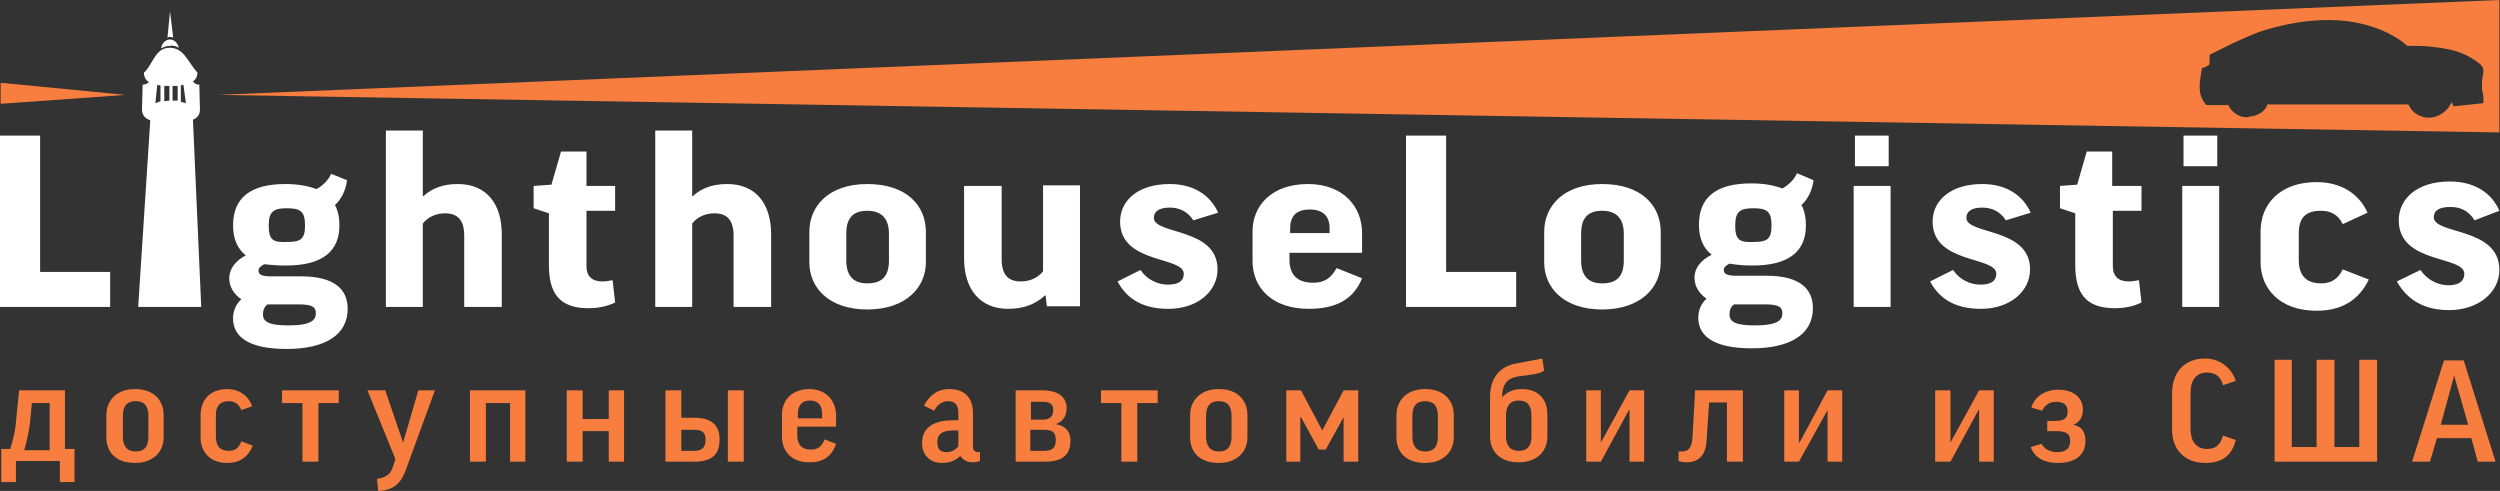 <?xml version="1.0" encoding="utf-8"?>
<!-- Generator: Adobe Illustrator 21.0.2, SVG Export Plug-In . SVG Version: 6.00 Build 0)  -->
<svg version="1.1" id="Слой_1" xmlns="http://www.w3.org/2000/svg" xmlns:xlink="http://www.w3.org/1999/xlink" x="0px" y="0px"
	 viewBox="0 0 392.6 77.1" style="enable-background:new 0 0 392.6 77.1;" xml:space="preserve">
<rect x="0" y="0" width="392.6" height="77.1" fill="#333333" stroke="none"/>
<style type="text/css">
	.st0{fill:#F77E3E;}
	.st1{fill-rule:evenodd;clip-rule:evenodd;fill:#F77E3E;}
	.st2{fill:#FFFFFF;}
</style>
<g>
	<path class="st0" d="M3,61.3l-0.5,5c-0.1,1.5-0.5,2.9-0.9,4.2H0.2v5.2h2.3v-3.3h6.9v3.3h2.3v-5.2h-1.5v-9.2H3L3,61.3z M7.8,63.3
		v7.4h-4c0.4-1.3,0.7-2.8,0.9-4.2L5,63.3H7.8L7.8,63.3z"/>
	<path class="st0" d="M25.7,65.2c0-2.3-1.5-4.1-4.5-4.1c-2.9,0-4.5,1.8-4.5,4.1v3.5c0,2.3,1.5,4,4.5,4c2.9,0,4.5-1.8,4.5-4V65.2
		L25.7,65.2z M19.3,65.3c0-1.5,0.6-2.3,2-2.3c1.4,0,2,0.8,2,2.3v3.3c0,1.5-0.6,2.3-2,2.3c-1.3,0-2-0.8-2-2.3V65.3L19.3,65.3z"/>
	<path class="st0" d="M39.6,63.8c-0.6-1.7-2.1-2.7-3.9-2.7c-2.8,0-4.2,1.8-4.2,4.1v3.5c0,2.2,1.4,4,4.2,4c2,0,3.3-1,4-2.7l-1.8-0.7
		c-0.4,1.1-1,1.5-2,1.5c-1.3,0-2-0.7-2-2.3v-3.3c0-1.5,0.7-2.2,2-2.2c0.9,0,1.6,0.4,2,1.4L39.6,63.8L39.6,63.8z"/>
	<polygon class="st0" points="50,72.5 50,63.3 53.2,63.3 53.2,61.3 44.3,61.3 44.3,63.3 47.5,63.3 47.5,72.5 50,72.5 	"/>
	<path class="st0" d="M68.3,61.3h-2.6l-2.4,8.2h0l-2.8-8.2h-2.8l4.4,10.8l-0.4,1.2c-0.4,1.3-1.2,1.7-2.5,1.9l0.2,1.9
		c2.3-0.1,3.6-1.1,4.4-3.5L68.3,61.3L68.3,61.3z"/>
	<polygon class="st0" points="76.3,72.5 76.3,63.3 80.1,63.3 80.1,72.5 82.5,72.5 82.5,61.3 73.8,61.3 73.8,72.5 76.3,72.5 	"/>
	<polygon class="st0" points="91.5,72.5 91.5,67.7 95.6,67.7 95.6,72.5 98,72.5 98,61.3 95.6,61.3 95.6,65.8 91.5,65.8 91.5,61.3 
		89,61.3 89,72.5 91.5,72.5 	"/>
	<path class="st0" d="M114.3,61.3v11.2h2.5V61.3H114.3L114.3,61.3z M107,61.3h-2.5v11.2h4.5c3,0,4-1.3,4-3.5c0-2.1-1.1-3.4-4-3.4
		H107V61.3L107,61.3z M107,67.5h2c1.3,0,1.8,0.4,1.8,1.6c0,1.2-0.6,1.7-1.8,1.7h-2V67.5L107,67.5z"/>
	<path class="st0" d="M131.3,67.2v-1.9c0-2.3-1.5-4.2-4.2-4.2c-2.8,0-4.3,1.8-4.3,4v3.4c0,2.4,1.5,4.1,4.3,4.1
		c2.2,0,3.5-0.9,4.2-2.9l-1.8-0.7c-0.5,1.2-1.1,1.6-2.2,1.6c-1.4,0-2.1-0.8-2.1-2.3v-1.3H131.3L131.3,67.2z M125.3,65
		c0-1.3,0.6-2.1,1.9-2.1c1.2,0,1.9,0.7,1.9,2v0.8h-3.8V65L125.3,65z"/>
	<path class="st0" d="M146.7,64.5c0.5-1,1.3-1.5,2.2-1.5c1.1,0,1.6,0.6,1.6,1.9V66h-0.8c-3.7,0-4.9,1.6-4.9,3.6
		c0,1.8,1.2,3.1,3.1,3.1c1.1,0,2.1-0.3,2.9-1.1c0.4,0.6,1,1,2,1c0.4,0,0.8-0.1,1.1-0.2V71h-0.3c-0.5,0-0.8-0.3-0.8-0.8v-5.3
		c0-2.2-1.1-3.8-3.7-3.8c-2,0-3.2,1.1-4,2.6L146.7,64.5L146.7,64.5z M148.6,71c-0.9,0-1.4-0.4-1.4-1.6c0-1.1,0.6-1.8,2.5-1.8h0.8
		v2.5C150,70.7,149.4,71,148.6,71L148.6,71z"/>
	<path class="st0" d="M167.5,64.1c0-1.6-1.1-2.8-3.8-2.8h-4.2v11.2h4.6c2.9,0,4-1.2,4-3.3c0-1.4-0.7-2.3-2.3-2.6v0
		C166.9,66.2,167.5,65.4,167.5,64.1L167.5,64.1z M161.8,67.5h2.2c1.3,0,1.8,0.4,1.8,1.6c0,1.2-0.5,1.7-1.8,1.7h-2.2V67.5L161.8,67.5
		z M161.8,63.1h2c1.1,0,1.6,0.4,1.6,1.3c0,1-0.5,1.5-1.7,1.5h-1.8V63.1L161.8,63.1z"/>
	<polygon class="st0" points="178.6,72.5 178.6,63.3 181.8,63.3 181.8,61.3 172.9,61.3 172.9,63.3 176.1,63.3 176.1,72.5 
		178.6,72.5 	"/>
	<path class="st0" d="M195.9,65.2c0-2.3-1.5-4.1-4.5-4.1c-2.9,0-4.5,1.8-4.5,4.1v3.5c0,2.3,1.5,4,4.5,4c2.9,0,4.5-1.8,4.5-4V65.2
		L195.9,65.2z M189.4,65.3c0-1.5,0.6-2.3,2-2.3c1.4,0,2,0.8,2,2.3v3.3c0,1.5-0.6,2.3-2,2.3c-1.3,0-2-0.8-2-2.3V65.3L189.4,65.3z"/>
	<polygon class="st0" points="310.8,61.3 306.3,69.5 306.3,69.5 306.3,61.3 303.9,61.3 303.9,72.5 306.3,72.5 310.7,64.4 
		310.8,64.4 310.8,72.5 313.1,72.5 313.1,61.3 310.8,61.3 	"/>
	<path class="st0" d="M321.5,67.7h1.3c1.5,0,2.3,0.3,2.3,1.5c0,1.2-0.6,1.8-2.1,1.8c-1,0-2-0.5-2.4-1.3l-1.7,0.5
		c0.6,1.7,2.2,2.5,4.2,2.5c2.8,0,4.4-1.2,4.4-3.5c0-1.4-0.6-2.2-1.9-2.5v0c1-0.4,1.5-1.2,1.5-2.4c0-1.7-1.3-3.1-3.9-3.1
		c-2.2,0-3.7,1.2-4.2,2.8l1.7,0.5c0.4-0.9,1.2-1.4,2.2-1.4c1.2,0,1.8,0.5,1.8,1.5c0,1.2-0.7,1.5-2,1.5h-1.2V67.7L321.5,67.7z"/>
	<path class="st0" d="M346.3,56.3c-3.2,0-5.2,2.1-5.2,5.5v5.7c0,3.1,2,5.2,5.2,5.2c2.6,0,4.2-1.1,4.8-3.6l-2-0.7
		c-0.4,1.5-1.2,2.1-2.5,2.1c-1.7,0-2.6-1.2-2.6-3.1v-5.7c0-2,0.9-3.2,2.6-3.2c1.3,0,2.2,0.7,2.5,2l2-0.7
		C350.5,57.9,348.7,56.3,346.3,56.3L346.3,56.3z"/>
	<polygon class="st0" points="373.3,72.5 373.3,56.5 370.5,56.5 370.5,70.2 366.6,70.2 366.6,56.5 363.8,56.5 363.8,70.2 
		359.9,70.2 359.9,56.5 357.2,56.5 357.2,72.5 373.3,72.5 	"/>
	<path class="st0" d="M382.7,68.8h5.4l1,3.7h2.8l-5-15.9h-3.1l-5,15.9h2.8L382.7,68.8L382.7,68.8z M385.4,59L385.4,59l2.2,7.7h-4.3
		L385.4,59L385.4,59z"/>
	<polygon class="st0" points="211,61.3 207.7,67.5 207.6,67.5 204.3,61.3 202,61.3 202,72.5 204.2,72.5 204.2,65.5 204.3,65.5 
		207.1,70.6 208.2,70.6 211,65.5 211,65.5 211,72.5 213.3,72.5 213.3,61.3 211,61.3 	"/>
	<path class="st0" d="M228.3,65.2c0-2.3-1.5-4.1-4.5-4.1c-2.9,0-4.5,1.8-4.5,4.1v3.5c0,2.3,1.5,4,4.5,4c2.9,0,4.5-1.8,4.5-4V65.2
		L228.3,65.2z M221.8,65.3c0-1.5,0.6-2.3,2-2.3c1.4,0,2,0.8,2,2.3v3.3c0,1.5-0.6,2.3-2,2.3c-1.3,0-2-0.8-2-2.3V65.3L221.8,65.3z"/>
	<path class="st0" d="M242.2,56.3l-4.2,0.8c-2.6,0.5-4,2.4-4,5.2v6.3c0,2.2,1.5,4,4.5,4c2.9,0,4.5-1.8,4.5-4v-3.5c0-2.3-1.3-4-4-4
		c-1.4,0-2.4,0.5-3.1,1.3h0v-0.2c0-1.6,0.6-2.8,2.6-3.1l2.2-0.3c0.7-0.1,1.4-0.3,1.8-0.6L242.2,56.3L242.2,56.3z M236.5,65.3
		c0-1.5,0.6-2.4,2-2.4c1.4,0,2,0.8,2,2.4v3.2c0,1.5-0.6,2.3-2,2.3c-1.3,0-2-0.8-2-2.3V65.3L236.5,65.3z"/>
	<polygon class="st0" points="255.9,61.3 251.4,69.5 251.4,69.5 251.4,61.3 249.1,61.3 249.1,72.5 251.4,72.5 255.8,64.4 
		255.9,64.4 255.9,72.5 258.2,72.5 258.2,61.3 255.9,61.3 	"/>
	<path class="st0" d="M273.7,72.5V61.3h-7.5l-0.4,7.2c-0.1,1.8-0.6,2.4-1.7,2.4h-0.5v1.5c0.3,0.1,0.8,0.2,1.2,0.2
		c1.8,0,3.1-0.9,3.2-3.5l0.4-5.9h2.8v9.3H273.7L273.7,72.5z"/>
	<polygon class="st0" points="287,61.3 282.6,69.5 282.5,69.5 282.5,61.3 280.2,61.3 280.2,72.5 282.5,72.5 287,64.4 287,64.4 
		287,72.5 289.3,72.5 289.3,61.3 287,61.3 	"/>
	<path class="st1" d="M392.5,20.8l0-20.8L34.2,14.9L392.5,20.8L392.5,20.8z M352,18.3c-0.9-0.3-1.7-0.9-2.1-1.9l0,0.1l-3.4,0
		l-0.2-0.2c-1.2-1.6-0.9-3.1-0.6-5.1l0.1-0.5l0.3-0.1c0.4-0.2,0.7-0.3,0.8-0.4v0c0.1-0.2,0.1-0.6,0.1-1.3l0-0.3l2.8-1.4v0
		c1.2-0.6,2.6-1.2,4-1.8c1.4-0.6,2.9-1,4.2-1.3c3.3-0.8,6.9-1.2,10.5-0.8c3,0.4,5.9,1.3,8.4,3c0.4,0.3,0.7,0.5,0.9,0.7
		c0.1,0.1,0.2,0.2,0.3,0.2c0.1,0,0.2,0,0.6,0c0.2,0,0.4,0,0.7,0c1.6,0,3.3,0.2,4.9,0.5c1.6,0.3,3.1,0.9,4.4,1.8
		c1.4,0.9,1.4,1.3,1.2,2.4c-0.1,0.5-0.2,1.2-0.1,2.2c0,0.1,0,0.3,0.1,0.5c0.1,0.4,0.1,0.9,0.1,1.2l0,0.4l-4.7,0.5L385,16l0,0
		c-0.3,0.8-0.9,1.5-1.8,2c-0.7,0.4-1.6,0.6-2.6,0.4c-0.1,0-0.1,0-0.2-0.1c-0.8-0.2-1.5-0.7-1.9-1.4c-0.1-0.2-0.2-0.3-0.3-0.5v0
		l-22,0l0-0.3c-0.2,0.8-0.8,1.5-1.5,1.8c-0.4,0.2-0.9,0.4-1.4,0.4C352.9,18.5,352.5,18.4,352,18.3L352,18.3z"/>
	<polygon class="st1" points="19.7,14.9 0.1,13 0.1,16.3 19.7,14.9 	"/>
	<path class="st2" d="M0,21.3v26.9h17.3v-5.5h-11V21.3H0L0,21.3z M392.5,33.1c-1.2-2.8-3.9-4.6-7.8-4.6c-5.1,0-8,2.7-8,6.1
		c0,6.9,10.3,5.5,10.3,8.4c0,1.1-0.8,1.8-2.5,1.8c-1.6,0-3.3-0.8-4.4-2.4l-3.7,1.8c1.7,3,4.4,4.5,8.2,4.5c4.6,0,7.9-2.8,7.9-6.3
		c0-6.8-10.3-5.5-10.3-8.3c0-1,0.8-1.6,2.6-1.6c1.6,0,2.9,0.6,3.8,2.1L392.5,33.1L392.5,33.1z M371.8,33.4c-1.4-3.1-4.3-4.8-8-4.8
		c-5.8,0-8.8,3.5-8.8,7.7v4.9c0,4,2.9,7.6,8.8,7.6c4.1,0,6.7-1.8,8.2-4.9l-4.1-1.6c-0.7,1.5-1.8,2.2-3.4,2.2c-2.2,0-3.5-1.1-3.5-3.7
		v-4.2c0-2.6,1.3-3.5,3.5-3.5c1.5,0,2.7,0.6,3.4,2.1L371.8,33.4L371.8,33.4z M44.9,41.7c5.7,0,8.4-2.2,8.4-6.3
		c0-1.2-0.2-2.3-0.7-3.2c1-0.9,1.7-2.3,1.9-3.9L52,27.3c-0.4,0.9-1.2,1.8-2.3,2.4c-1.3-0.5-2.9-0.8-4.9-0.8c-5.5,0-8.2,2.2-8.2,6.5
		c0,2.1,0.7,3.7,2,4.7C36.9,41,36,42.3,36,43.7c0,1.3,0.7,2.5,1.9,3.3c-0.9,0.8-1.3,1.9-1.3,3c0,2.6,2,4.8,8.4,4.8
		c6.2,0,9.6-2.3,9.6-6.3c0-3-2-5.1-7.3-5.1h-4.8c-1.4,0-1.9-0.3-1.9-0.9c0-0.4,0.3-0.7,0.9-1C42.4,41.6,43.6,41.7,44.9,41.7
		L44.9,41.7z M42.2,35.4c0-2.1,0.7-2.7,2.8-2.7c2.2,0,2.9,0.5,2.9,2.7c0,2.2-0.7,2.6-2.9,2.6C42.8,38.1,42.2,37.6,42.2,35.4
		L42.2,35.4z M46.9,47.8c2.1,0,2.7,0.4,2.7,1.4c0,1-0.6,1.9-4.3,1.9c-2.9,0-4-0.5-4-1.7c0-0.7,0.2-1.2,0.7-1.6H46.9L46.9,47.8z
		 M66.4,35.1c0.7-0.9,1.9-1.6,3.5-1.6c2,0,3,1.1,3,3.5v11.2h5.9V36.8c0-4.8-2.4-7.9-6.9-7.9c-2.2,0-4,0.6-5.4,1.9h-0.1V20.5h-5.8
		v27.7h5.8V35.1L66.4,35.1z M96.6,29.2h-4.5v-5.4h-4l-1.5,5.2l-2.8,0.2v3.5l2.4,0.8v8.1c0,4.4,1.6,6.8,6.2,6.8c1.6,0,3-0.3,4.2-0.9
		l-0.4-3.5c-0.5,0.1-1.1,0.2-1.6,0.2c-1.6,0-2.5-0.8-2.5-2.4v-8.7h4.5V29.2L96.6,29.2z M108.7,35.1c0.7-0.9,1.9-1.6,3.5-1.6
		c2,0,3,1.1,3,3.5v11.2h5.9V36.8c0-4.8-2.4-7.9-6.9-7.9c-2.2,0-4,0.6-5.4,1.9h-0.1V20.5h-5.8v27.7h5.8V35.1L108.7,35.1z M145.4,36.4
		c0-4.1-3-7.5-9.2-7.5c-6.1,0-9.1,3.5-9.1,7.5v4.8c0,4,3.1,7.4,9.1,7.4c6.1,0,9.2-3.5,9.2-7.4V36.4L145.4,36.4z M132.9,36.7
		c0-2.4,1-3.6,3.3-3.6c2.3,0,3.4,1.3,3.4,3.6v4.2c0,2.4-1,3.6-3.4,3.6c-2.2,0-3.3-1.2-3.3-3.6V36.7L132.9,36.7z M163.8,42.6
		c-0.7,0.9-1.9,1.6-3.5,1.6c-2,0-3-1.1-3-3.5V29.2h-5.9v11.4c0,4.8,2.5,7.9,6.9,7.9c2.4,0,4.3-0.7,5.8-2.1h0.1l0.2,1.7h5.2v-19h-5.8
		V42.6L163.8,42.6z M191.3,33.4c-1.2-2.7-3.8-4.5-7.6-4.5c-5,0-7.8,2.6-7.8,5.9c0,6.7,10,5.4,10,8.2c0,1.1-0.8,1.7-2.5,1.7
		c-1.5,0-3.2-0.7-4.3-2.3l-3.6,1.8c1.6,3,4.3,4.3,8,4.3c4.5,0,7.7-2.7,7.7-6.2c0-6.6-10-5.4-10-8.1c0-0.9,0.7-1.6,2.5-1.6
		c1.5,0,2.8,0.6,3.7,2L191.3,33.4L191.3,33.4z M213.9,39.7v-3.1c0-4.2-3-7.7-8.5-7.7c-5.8,0-8.7,3.5-8.7,7.4V41
		c0,4.3,3.2,7.5,8.8,7.5c4.5,0,7.1-1.6,8.4-4.8l-4-1.6c-0.9,1.6-1.9,2.3-3.7,2.3c-2.4,0-3.7-1.2-3.7-3.6v-1.1H213.9L213.9,39.7z
		 M202.6,35.9c0-1.9,0.9-3,3.1-3c2,0,3.1,1,3.1,2.9v0.8h-6.2V35.9L202.6,35.9z M220.8,21.3v26.9h17.3v-5.5h-11V21.3H220.8
		L220.8,21.3z M260.8,36.4c0-4.1-3-7.5-9.2-7.5c-6.1,0-9.1,3.5-9.1,7.5v4.8c0,4,3.1,7.4,9.1,7.4c6.1,0,9.2-3.5,9.2-7.4V36.4
		L260.8,36.4z M248.3,36.7c0-2.4,1-3.6,3.3-3.6c2.3,0,3.4,1.3,3.4,3.6v4.2c0,2.4-1,3.6-3.4,3.6c-2.2,0-3.3-1.2-3.3-3.6V36.7
		L248.3,36.7z M275.2,41.7c5.7,0,8.4-2.2,8.4-6.3c0-1.2-0.2-2.3-0.7-3.2c1-0.9,1.7-2.3,1.9-3.9l-2.6-1.1c-0.4,0.9-1.2,1.8-2.3,2.4
		c-1.3-0.5-2.9-0.8-4.9-0.8c-5.5,0-8.2,2.2-8.2,6.5c0,2.1,0.7,3.7,2,4.7c-1.8,0.9-2.7,2.2-2.7,3.6c0,1.3,0.7,2.5,1.9,3.3
		c-0.9,0.8-1.3,1.9-1.3,3c0,2.6,2,4.8,8.4,4.8c6.2,0,9.6-2.3,9.6-6.3c0-3-2-5.1-7.3-5.1h-4.8c-1.4,0-1.9-0.3-1.9-0.9
		c0-0.4,0.3-0.7,0.9-1C272.7,41.6,273.9,41.7,275.2,41.7L275.2,41.7z M272.5,35.4c0-2.1,0.7-2.7,2.8-2.7c2.2,0,2.9,0.5,2.9,2.7
		c0,2.2-0.7,2.6-2.9,2.6C273.1,38.1,272.5,37.6,272.5,35.4L272.5,35.4z M277.2,47.8c2.1,0,2.7,0.4,2.7,1.4c0,1-0.6,1.9-4.3,1.9
		c-2.9,0-4-0.5-4-1.7c0-0.7,0.2-1.2,0.7-1.6H277.2L277.2,47.8z M291.1,29.2v19h5.8v-19H291.1L291.1,29.2z M291.3,21.3v4.8h5.3v-4.8
		H291.3L291.3,21.3z M318.9,33.4c-1.2-2.7-3.8-4.5-7.6-4.5c-5,0-7.8,2.6-7.8,5.9c0,6.7,10,5.4,10,8.2c0,1.1-0.8,1.7-2.5,1.7
		c-1.5,0-3.2-0.7-4.3-2.3l-3.6,1.8c1.6,3,4.3,4.3,8,4.3c4.5,0,7.7-2.7,7.7-6.2c0-6.6-10-5.4-10-8.1c0-0.9,0.7-1.6,2.5-1.6
		c1.5,0,2.8,0.6,3.7,2L318.9,33.4L318.9,33.4z M336.2,29.2h-4.5v-5.4h-4l-1.5,5.2l-2.7,0.2v3.5l2.4,0.8v8.1c0,4.4,1.6,6.8,6.2,6.8
		c1.6,0,3-0.3,4.2-0.9l-0.4-3.5c-0.5,0.1-1.1,0.2-1.6,0.2c-1.6,0-2.5-0.8-2.5-2.4v-8.7h4.5V29.2L336.2,29.2z M342.7,29.2v19h5.8v-19
		H342.7L342.7,29.2z M342.9,21.3v4.8h5.3v-4.8H342.9L342.9,21.3z M27.2,5.9l-0.5-4.1l-0.4,4.1c0.1-0.1,0.3-0.1,0.4-0.1
		S27,5.8,27.2,5.9L27.2,5.9z M24.6,27.8c0-1.9-0.3-4.8,2.2-4.9c1.8,0,2.1,1.7,2.2,3.5c0,1.4-0.1,2.9-0.1,3.9l-4.3,0L24.6,27.8
		L24.6,27.8z M26.7,6.2c0.7,0,1.2,0.6,1.4,1.3c-0.4-0.2-0.8-0.4-1.4-0.3c-0.6,0-1,0.2-1.4,0.4C25.4,6.8,26,6.2,26.7,6.2L26.7,6.2z
		 M28.8,13.3c-0.1,0-0.2,0.1-0.4,0.1l0,2.6l0.8,0.2L28.8,13.3L28.8,13.3z M27.8,13.5c-0.2,0-0.5,0-0.7,0l0,2.3l0.8,0V13.5L27.8,13.5
		z M26.6,13.5c-0.3,0-0.5,0-0.8,0v2.4l0.8-0.1L26.6,13.5L26.6,13.5z M25.2,13.4c-0.2,0-0.3,0-0.5-0.1l-0.3,2.9l0.8-0.3L25.2,13.4
		L25.2,13.4z M31,11.4c0,0.7-0.3,1.1-0.7,1.4c0.2,0.3,0.6,0.5,1,0.5l0,0l0.1,3.9v0c0,0.8-0.4,1.3-1.1,1.6l0,0l1.3,29.4
		c-7.5,0-2.2,0-9.9,0l1.9-29.3c-0.8-0.3-1.3-0.8-1.3-1.7c0-0.9,0.1-2.7,0.1-3.9l0,0c0,0,0,0,0,0c0.4,0,0.8-0.2,1-0.4
		c-0.5-0.3-0.8-0.8-0.8-1.5v0v0v0l0,0c1.3-1,1.7-3.9,4-3.9C28.9,7.5,29.4,9.6,31,11.4L31,11.4z M22.9,13.9l1.3,0l-0.3,2.9l-0.9,0.4
		L22.9,13.9L22.9,13.9z M30.8,13.9l0,3.2L30,16.7l-0.4-2.9L30.8,13.9L30.8,13.9z"/>
</g>
</svg>
